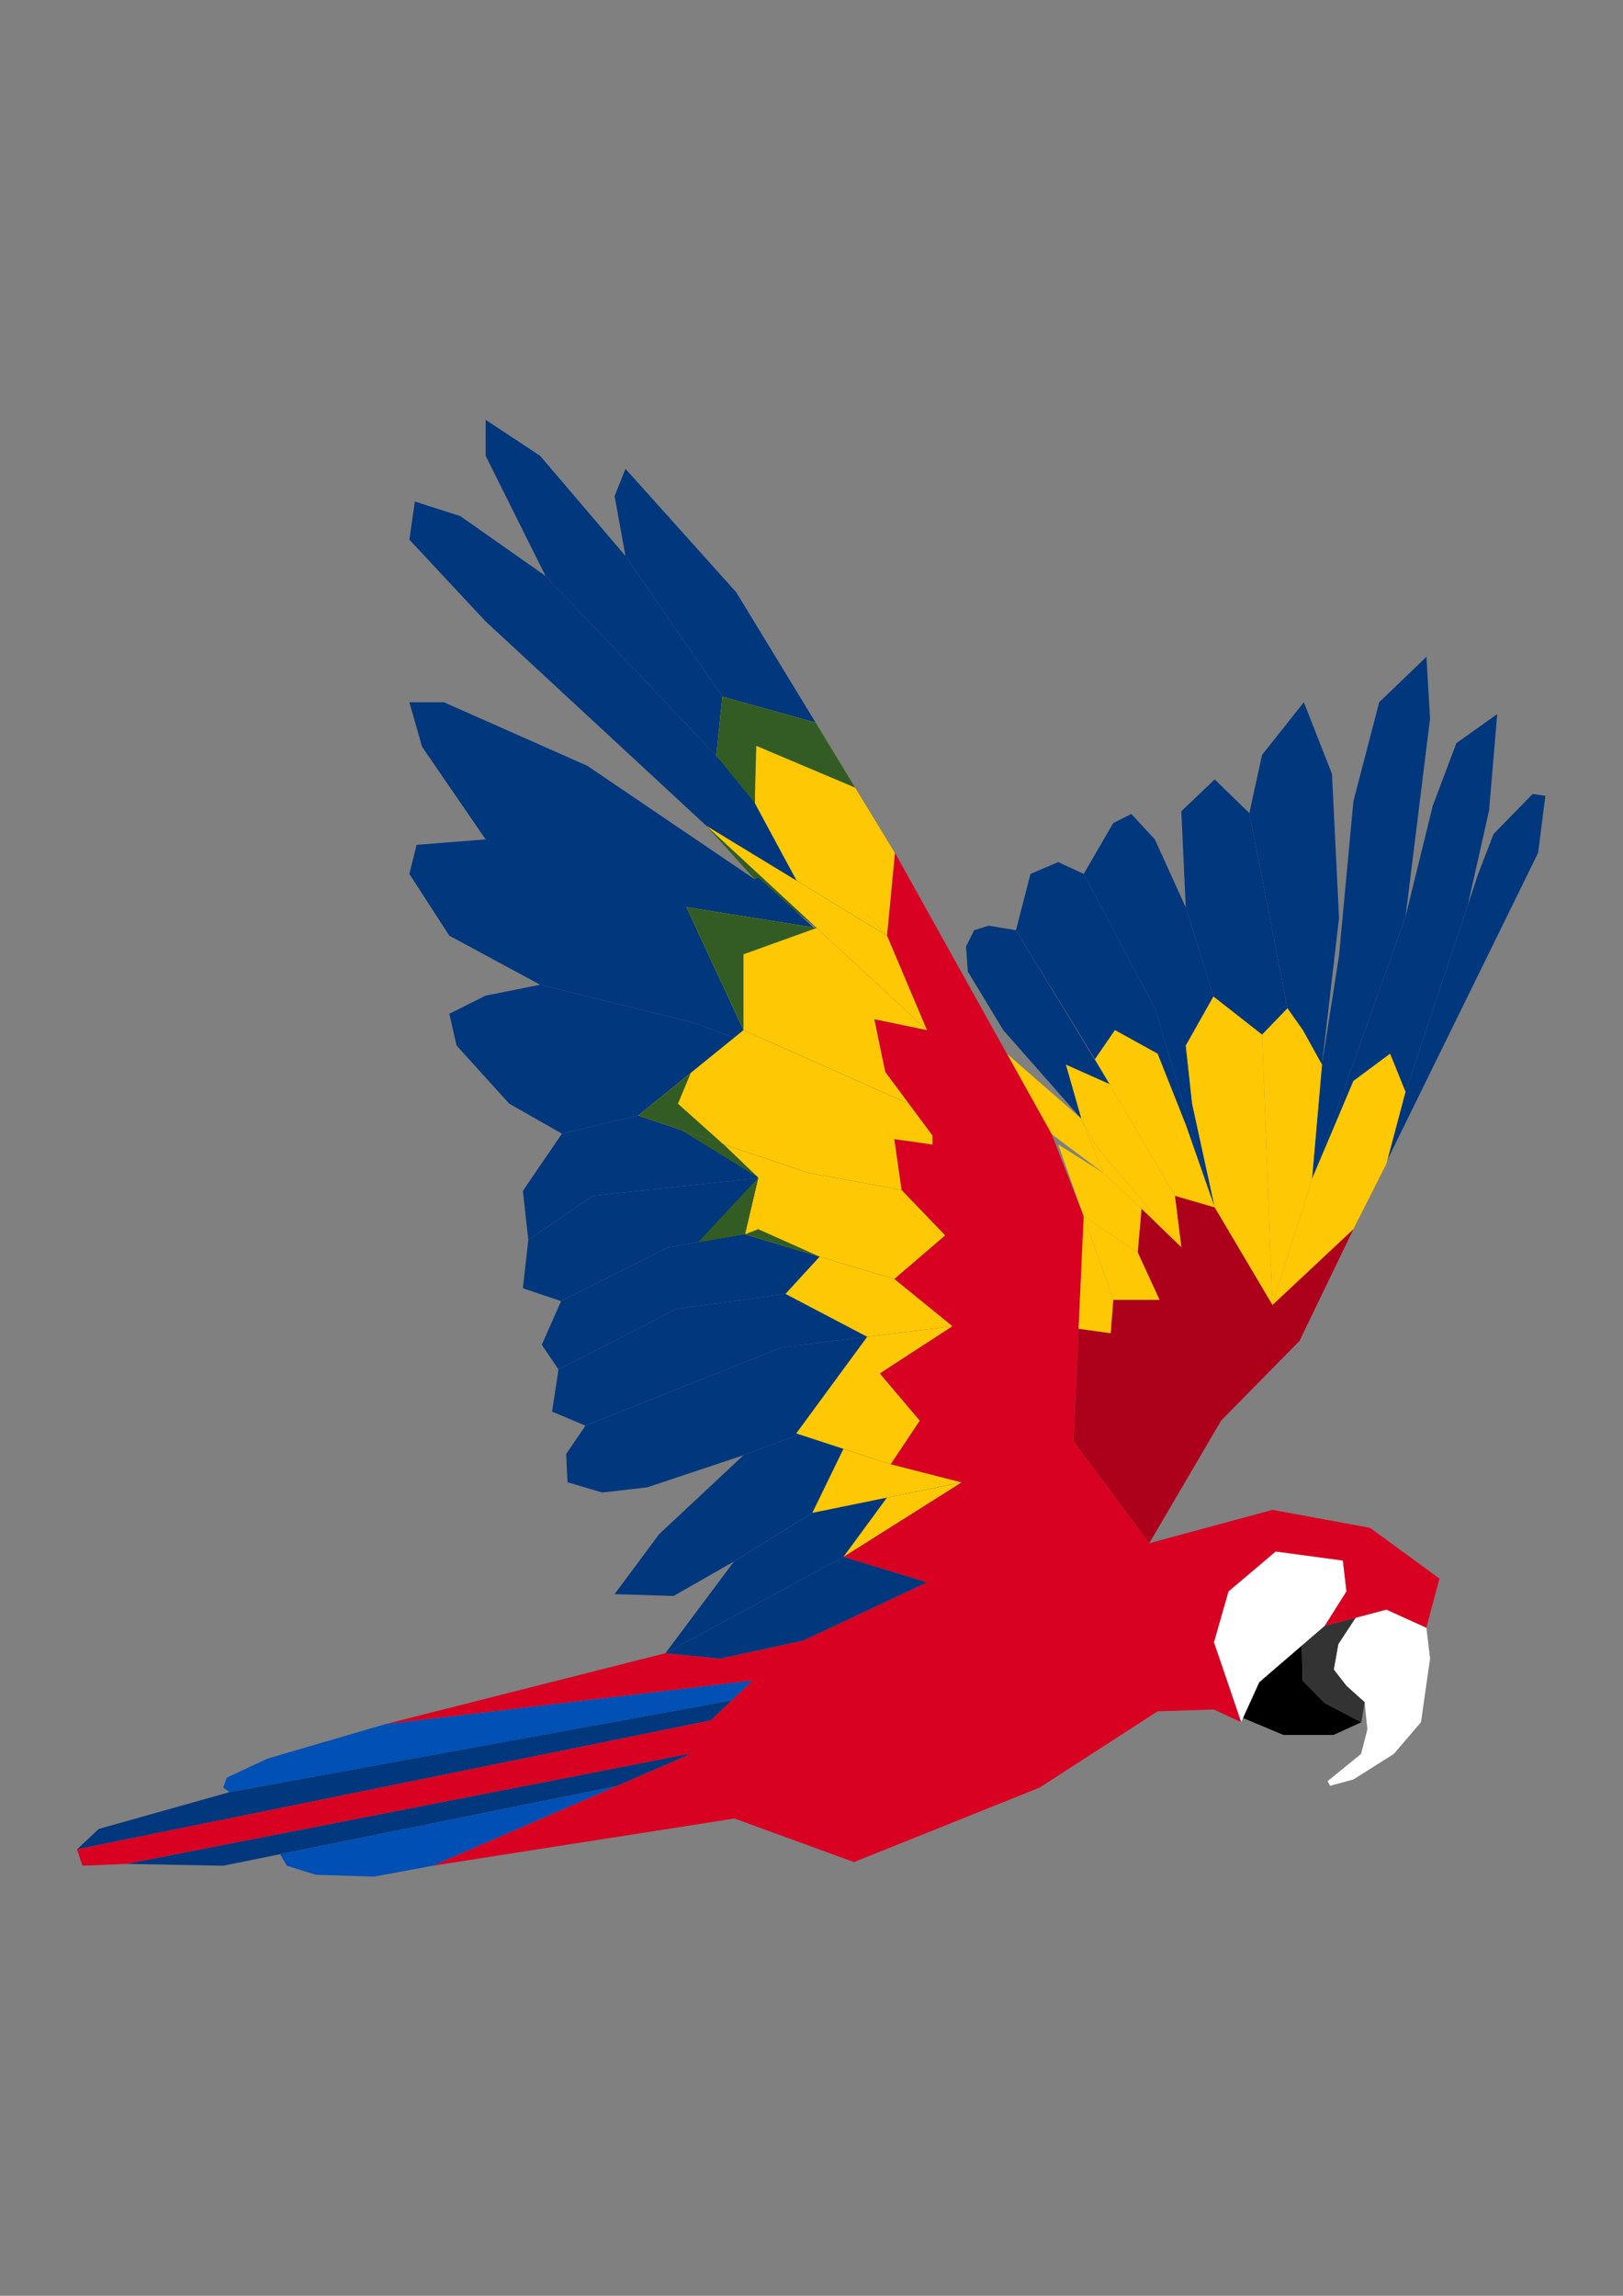 <?xml version="1.0" encoding="UTF-8" standalone="no"?>
<!-- Created with Inkscape (http://www.inkscape.org/) -->

<svg
   width="210mm"
   height="297mm"
   viewBox="0 0 210 297"
   version="1.1"
   id="svg1"
   xml:space="preserve"
   inkscape:export-filename="jumbofly1.svg"
   inkscape:export-xdpi="96"
   inkscape:export-ydpi="96"
   xmlns:inkscape="http://www.inkscape.org/namespaces/inkscape"
   xmlns:sodipodi="http://sodipodi.sourceforge.net/DTD/sodipodi-0.dtd"
   xmlns="http://www.w3.org/2000/svg"
   xmlns:svg="http://www.w3.org/2000/svg"><rect x="0" y="0" width="210" height="297" fill="#808080" stroke="none"/><sodipodi:namedview
     id="namedview1"
     pagecolor="#ffffff"
     bordercolor="#111111"
     borderopacity="1"
     inkscape:showpageshadow="0"
     inkscape:pageopacity="0"
     inkscape:pagecheckerboard="1"
     inkscape:deskcolor="#d1d1d1"
     inkscape:document-units="mm"
     inkscape:zoom="1.8645874"
     inkscape:cx="247.77599"
     inkscape:cy="462.30067"
     inkscape:window-width="1500"
     inkscape:window-height="978"
     inkscape:window-x="-6"
     inkscape:window-y="-6"
     inkscape:window-maximized="1"
     inkscape:current-layer="svg1" /><defs
     id="defs1" /><g
     id="g61"
     transform="matrix(-1.171,0,0,1.171,233.442,23.758)"><path
       style="opacity:1;fill:#00377d;fill-opacity:1;stroke-width:0.1;stroke-opacity:0.876"
       d="m 28.596,67.628 0.803,6.302 20.408,41.576 -5.758,-15.168 -8.027,-24.081 -1.706,-4.415 -4.315,-4.415 z"
       id="path26" /><path
       style="opacity:1;fill:#00377d;fill-opacity:1;stroke-width:0.1;stroke-opacity:0.876"
       d="m 37.165,79.688 -2.348,-10.455 -0.903,-10.636 4.515,3.211 2.609,6.923 3.01,12.241 10.335,28.998 -4.577,-10.836 -4.053,-3.01 -1.706,4.214 z"
       id="path27" /><path
       style="opacity:1;fill:#00377d;fill-opacity:1;stroke-width:0.1;stroke-opacity:0.876"
       d="m 54.383,109.97 -10.335,-28.998 -2.709,-21.874 0.401,-6.823 5.218,5.017 2.848,10.937 1.591,17.057 1.882,12.041 1.104,12.643"
       id="path28" /><path
       style="opacity:1;fill:#00377d;fill-opacity:1;stroke-width:0.1;stroke-opacity:0.876"
       d="m 53.279,97.328 -1.882,-16.205 0.778,-15.904 3.11,-7.927 4.616,5.82 1.405,6.422 -4.214,21.573 z"
       id="path29" /><path
       style="opacity:1;fill:#00377d;fill-opacity:1;stroke-width:0.1;stroke-opacity:0.876"
       d="m 59.902,94.017 -2.809,-2.91 4.214,-21.573 3.825,-3.713 3.689,3.512 -0.491,10.636 -3.056,9.833 z"
       id="path30" /><path
       style="opacity:1;fill:#00377d;fill-opacity:1;stroke-width:0.1;stroke-opacity:0.876"
       d="m 68.33,79.969 3.418,-7.525 2.597,-2.809 1.997,1.003 3.264,5.619 -7.858,14.85 -6.616,21.987 2.496,-11.451 0.702,-6.422 -3.056,-5.418 z"
       id="path31" /><path
       style="opacity:1;fill:#00377d;fill-opacity:1;stroke-width:0.1;stroke-opacity:0.876"
       d="m 79.605,76.257 2.822,-1.304 3.06,1.304 1.605,6.221 -8.729,14.248 -2.207,-3.211 -4.716,2.609 -6.309,16.97 6.616,-21.987 7.858,-14.85"
       id="path32" /><path
       style="opacity:1;fill:#00377d;fill-opacity:1;stroke-width:0.1;stroke-opacity:0.876"
       d="m 87.093,82.478 3.01,-0.502 1.605,0.502 0.903,1.806 -0.201,2.759 -3.913,6.472 -8.629,9.789 -1.505,-3.97 -1.609,0.14 z"
       id="path33" /><path
       style="opacity:1;fill:#ffc805;fill-opacity:1;stroke-width:0.1;stroke-opacity:0.876"
       d="m 77.461,109.268 2.408,-5.964 8.228,-7.181 -4.944,8.882 -5.692,4.263"
       id="path34" /><path
       style="opacity:1;fill:#0050b5;fill-opacity:1;stroke-width:0.1;stroke-opacity:0.876"
       d="m 156.728,170.173 13.044,3.813 4.515,2.107 0.401,1.104 -0.702,0.502 -55.487,-10.134 -2.308,-2.207 40.536,4.816"
       id="path35" /><path
       style="opacity:1;fill:#00377d;fill-opacity:1;stroke-width:0.1;stroke-opacity:0.876"
       d="m 190.843,184.02 -2.408,-2.258 -14.449,-4.064 -55.487,-10.134 2.308,2.207 z"
       id="path36" /><path
       style="opacity:1;fill:#00377d;fill-opacity:1;stroke-width:0.1;stroke-opacity:0.876"
       d="m 185.424,185.625 -10.736,0.201 -43.473,-8.799 -8.402,-3.643 z"
       id="path37" /><path
       style="opacity:1;fill:#004fb4;fill-opacity:1;stroke-width:0.1;stroke-opacity:0.876"
       d="m 168.401,184.553 -0.737,1.273 -3.211,1.003 -6.422,0.201 -6.522,-1.204 -20.295,-8.799 36.781,7.445"
       id="path38" /><path
       style="opacity:1;fill:#ffffff;fill-opacity:1;stroke-width:0.1;stroke-opacity:0.876"
       d="m 52.978,159.336 7.224,6.221 2.007,4.415 3.01,-8.83 -1.605,-5.619 -5.218,-4.415 -7.425,1.003 -0.401,3.411 z"
       id="path39" /><path
       style="opacity:1;fill:#ffffff;fill-opacity:1;stroke-width:0.1;stroke-opacity:0.876"
       d="m 49.567,158.433 1.906,2.91 0.502,2.809 -1.405,1.806 -2.007,1.806 -0.301,3.01 0.702,2.709 3.712,3.01 -0.301,0.502 -2.57,-0.702 -4.454,-2.809 -3.01,-3.512 -1.003,-7.024 0.401,-3.411 4.415,-2.007 z"
       id="path40" /><path
       style="opacity:1;fill:#000000;fill-opacity:1;stroke-width:0.1;stroke-opacity:0.876"
       d="m 60.203,165.557 1.796,3.951 -4.459,1.87 h -5.534 l -3.086,-1.406 4.044,-2.106 2.448,-2.483 0.103,-3.863"
       id="path41"
       sodipodi:nodetypes="cccccccc" /><path
       style="opacity:1;fill:#333333;fill-opacity:1;stroke-width:0.1;stroke-opacity:0.876"
       d="m 48.92,169.972 -0.356,-2.207 2.007,-1.806 1.405,-1.806 -0.502,-2.809 -1.906,-2.91 3.411,0.903 2.536,2.184 -0.103,3.863 -2.448,2.483 z"
       id="path42" /><path
       style="opacity:1;fill:#335c25;fill-opacity:1;stroke-width:0.1;stroke-opacity:0.876"
       d="m 111.325,77.009 -2.207,5.218 6.836,-5.368 5.355,-5.92 -9.984,6.07"
       id="path54" /><path
       style="opacity:1;fill:#335c25;fill-opacity:1;stroke-width:0.1;stroke-opacity:0.876"
       d="m 123.516,79.919 -6.313,13.596 v -8.375 l -8.086,-2.913 z"
       id="path55" /><path
       style="opacity:1;fill:#335c25;fill-opacity:1;stroke-width:0.1;stroke-opacity:0.876"
       d="m 109.117,82.227 8.086,2.913 v 8.375 l 6.313,-13.596 z"
       id="path56" /><path
       style="opacity:1;fill:#d90121;fill-opacity:1;stroke-width:0.1;stroke-opacity:0.876"
       d="m 41.435,158.359 -1.135,-4.257 7.663,-5.602 10.784,-1.987 13.622,3.689 8.372,-11.284 -1.135,-24.832 3.547,-9.082 17.312,-31.076 0.877,9.15 -4.415,10.435 5.82,-1.204 -1.204,5.82 -5.218,7.024 v 1.003 l 4.214,-0.602 -0.803,5.619 -4.816,5.017 5.619,4.816 -6.422,5.218 8.027,5.218 -4.415,5.218 3.211,4.816 -7.826,2.007 13.044,8.228 -9.231,2.809 13.646,6.422 9.231,2.007 6.02,-0.602 30.904,7.826 -40.536,-4.816 4.616,4.415 70.036,14.248 -0.602,1.806 -4.816,-0.201 -62.611,-12.241 28.697,12.442 -33.312,-5.218 -13.198,4.816 -20.516,-8.228 -13.044,-8.428 -6.221,-0.201 -3.01,1.405 3.01,-8.83 -1.605,-5.619 -5.218,-4.415 -7.425,1.003 -0.401,3.411 2.408,3.813 -6.823,-1.806 -4.415,2.007 z"
       id="path1"
       sodipodi:nodetypes="cccccccccccccccccccccccccccccccccccccccccccccccccccc" /><path
       style="opacity:1;fill:#ad011b;fill-opacity:1;stroke-width:0.1;stroke-opacity:0.876"
       d="m 72.369,150.203 -7.946,-13.554 -8.656,-8.798 -5.96,-12.345 5.108,1.419 3.831,6.953 6.385,-10.784 4.399,-1.277 -0.709,5.676 4.399,-4.257 0.426,4.825 -2.412,5.25 h 5.108 l 0.284,3.689 3.547,-0.497 0.568,12.416 -8.372,11.284"
       id="path2" /><path
       style="opacity:1;fill:#00377d;fill-opacity:1;stroke-width:0.1;stroke-opacity:0.876"
       d="m 100.465,73.929 17.533,-28.777 12.241,-13.646 1.204,3.01 -1.204,6.622 -28.897,41.941 z"
       id="path3" /><path
       style="opacity:1;fill:#00377d;fill-opacity:1;stroke-width:0.1;stroke-opacity:0.876"
       d="m 130.239,41.139 9.432,-11.072 6.02,-3.978 v 3.978 l -6.622,13.28 -37.727,39.734 z"
       id="path4" /><path
       style="opacity:1;fill:#00377d;fill-opacity:1;stroke-width:0.1;stroke-opacity:0.876"
       d="m 139.068,43.346 9.432,-6.622 5.017,-1.605 0.602,4.214 -8.428,9.03 -48.764,45.152 4.415,-10.435 z"
       id="path5" /><path
       style="opacity:1;fill:#00377d;fill-opacity:1;stroke-width:0.1;stroke-opacity:0.876"
       d="m 115.954,76.859 18.499,-12.542 15.853,-7.024 h 3.813 l -1.405,4.917 -7.024,10.234 -43.547,22.777 0.602,-2.91 -5.82,1.204 18.645,-16.857"
       id="path6" /><path
       style="opacity:1;fill:#00377d;fill-opacity:1;stroke-width:0.1;stroke-opacity:0.876"
       d="m 145.691,72.444 7.626,0.602 0.803,3.211 -4.415,6.823 -10.034,5.418 -17.057,4.214 -23.68,8.93 2.609,-3.512 0.903,-4.365 43.246,-21.322"
       id="path7" /><path
       style="opacity:1;fill:#00377d;fill-opacity:1;stroke-width:0.1;stroke-opacity:0.876"
       d="m 139.67,88.498 6.02,1.204 4.014,2.007 -0.803,3.512 -5.82,6.422 -5.82,3.311 -8.428,-2.007 -19.666,0.401 -8.629,2.207 -4.214,0.602 v -1.003 l 2.609,-3.512 23.68,-8.93 17.057,-4.214"
       id="path8" /><path
       style="opacity:1;fill:#00377d;fill-opacity:1;stroke-width:0.1;stroke-opacity:0.876"
       d="m 100.539,105.555 -0.803,5.619 10.335,-1.906 23.78,2.549 7.124,4.876 0.602,-5.418 -4.315,-6.321 -8.428,-2.007 -19.666,0.401 z"
       id="path9" /><path
       style="opacity:1;fill:#00377d;fill-opacity:1;stroke-width:0.1;stroke-opacity:0.876"
       d="m 94.92,116.191 13.633,-1.537 16.97,2.838 11.836,5.96 4.218,-1.419 -0.602,-5.34 -7.124,-4.876 -23.78,-2.549 -10.335,1.906 z"
       id="path10" /><path
       style="opacity:1;fill:#00377d;fill-opacity:1;stroke-width:0.1;stroke-opacity:0.876"
       d="m 137.358,123.452 2.128,4.825 -1.845,2.733 -13.055,-6.706 -24.049,-3.296 -5.619,-4.816 13.633,-1.537 16.97,2.838 11.836,5.96"
       id="path11" /><path
       style="opacity:1;fill:#00377d;fill-opacity:1;stroke-width:0.1;stroke-opacity:0.876"
       d="m 137.642,131.01 0.709,4.646 -3.689,1.561 -21.711,-8.656 -18.835,-2.336 6.422,-5.218 24.049,3.296 13.055,6.706"
       id="path12" /><path
       style="opacity:1;fill:#00377d;fill-opacity:1;stroke-width:0.1;stroke-opacity:0.876"
       d="m 134.662,137.216 2.128,3.122 -0.142,3.122 -3.831,1.135 -4.966,-0.568 -10.648,-3.547 -17.267,-6.429 2.207,-2.609 -8.027,-5.218 18.835,2.336 21.711,8.656"
       id="path13" /><path
       style="opacity:1;fill:#00377d;fill-opacity:1;stroke-width:0.1;stroke-opacity:0.876"
       d="m 117.203,140.48 9.323,8.722 4.917,6.622 -6.522,0.201 -6.672,-3.813 -17.308,-10.736 -3.211,-4.816 2.207,-2.609 17.267,6.429"
       id="path14" /><path
       style="opacity:1;fill:#00377d;fill-opacity:1;stroke-width:0.1;stroke-opacity:0.876"
       d="m 106.157,151.711 19.666,10.636 -7.576,-10.134 -17.308,-10.736 -7.826,2.007 13.044,8.228"
       id="path15" /><path
       style="opacity:1;fill:#00377d;fill-opacity:1;stroke-width:0.1;stroke-opacity:0.876"
       d="m 96.926,154.52 9.231,-2.809 19.666,10.636 -6.02,0.602 -9.231,-2.007 z"
       id="path16" /><path
       style="opacity:1;fill:#ffc805;fill-opacity:1;stroke-width:0.1;stroke-opacity:0.876"
       d="m 49.807,115.506 -3.651,-7.241 -2.107,-7.927 1.706,-4.214 4.053,3.01 4.577,10.836 4.363,13.908"
       id="path17" /><path
       style="opacity:1;fill:#ffc805;fill-opacity:1;stroke-width:0.1;stroke-opacity:0.876"
       d="m 54.383,109.97 -1.104,-12.643 2.107,-3.813 1.706,-2.408 2.809,2.91 -1.155,29.861 z"
       id="path18" /><path
       style="opacity:1;fill:#ffc805;fill-opacity:1;stroke-width:0.1;stroke-opacity:0.876"
       d="m 58.746,123.878 6.385,-10.784 2.496,-11.451 0.702,-6.422 -3.056,-5.418 -5.372,4.214 -1.155,29.861"
       id="path19" /><path
       style="opacity:1;fill:#ffc805;fill-opacity:1;stroke-width:0.1;stroke-opacity:0.876"
       d="m 65.132,113.094 3.198,-9.144 3.11,-7.826 4.716,-2.609 2.207,3.211 -8.833,15.091"
       id="path20" /><path
       style="opacity:1;fill:#ffc805;fill-opacity:1;stroke-width:0.1;stroke-opacity:0.876"
       d="m 68.821,117.492 9.543,-11.335 1.505,-2.853 1.706,-5.977 -4.82,2.147 -7.224,12.342 -0.709,5.676"
       id="path21"
       sodipodi:nodetypes="ccccccc" /><path
       style="opacity:1;fill:#ffc805;fill-opacity:1;stroke-width:0.1;stroke-opacity:0.876"
       d="m 73.22,113.236 4.241,-3.968 2.408,-5.964 -1.505,2.853 -9.543,11.335 4.399,-4.257"
       id="path22" /><path
       style="opacity:1;fill:#ffc805;fill-opacity:1;stroke-width:0.1;stroke-opacity:0.876"
       d="m 82.428,106.157 -4.967,3.11 -4.241,3.968 0.426,4.825 5.96,-3.973 z"
       id="path23" /><path
       style="opacity:1;fill:#ffc805;fill-opacity:1;stroke-width:0.1;stroke-opacity:0.876"
       d="m 76.342,123.31 3.264,-9.223 0.568,12.416 -3.547,0.497 -0.284,-3.689"
       id="path24" /><path
       style="opacity:1;fill:#ffc805;fill-opacity:1;stroke-width:0.1;stroke-opacity:0.876"
       d="m 71.233,123.31 2.412,-5.25 5.96,-3.973 -3.264,9.223 H 71.233"
       id="path25" /><path
       style="opacity:1;fill:#ffc805;fill-opacity:1;stroke-width:0.1;stroke-opacity:0.876"
       d="m 100.465,73.929 8.766,-14.389 10.3,-2.861 0.337,3.267 0.337,3.267 -18.864,19.867 z"
       id="path43"
       sodipodi:nodetypes="ccccccc" /><path
       style="opacity:1;fill:#ffc805;fill-opacity:1;stroke-width:0.1;stroke-opacity:0.876"
       d="M 101.341,83.08 121.308,70.939 96.926,93.515 Z"
       id="path44" /><path
       style="opacity:1;fill:#ffc805;fill-opacity:1;stroke-width:0.1;stroke-opacity:0.876"
       d="m 109.117,82.227 14.398,-2.308 -6.313,13.596 -18.27,8.127 2.609,-3.512 1.204,-5.82 -5.82,1.204"
       id="path45" /><path
       style="opacity:1;fill:#ffc805;fill-opacity:1;stroke-width:0.1;stroke-opacity:0.876"
       d="m 115.954,68.43 -4.629,8.579 -9.984,6.07 14.612,-15.653"
       id="path46" /><path
       style="opacity:1;fill:#ffc805;fill-opacity:1;stroke-width:0.1;stroke-opacity:0.876"
       d="m 117.203,93.515 11.631,9.432 -18.763,6.321 -10.335,1.906 0.803,-5.619 -4.214,0.602 v -1.003 l 2.609,-3.512 z"
       id="path47" /><path
       style="opacity:1;fill:#ffc805;fill-opacity:1;stroke-width:0.1;stroke-opacity:0.876"
       d="m 119.452,106.107 -3.881,3.712 1.467,6.254 -16.499,4.934 -5.619,-4.816 4.816,-5.017 10.335,-1.906 9.382,-3.161"
       id="path48" /><path
       style="opacity:1;fill:#ffc805;fill-opacity:1;stroke-width:0.1;stroke-opacity:0.876"
       d="m 108.788,118.54 3.775,4.115 -9.029,4.737 -9.417,-1.168 6.422,-5.218 8.25,-2.467"
       id="path49" /><path
       style="opacity:1;fill:#ffc805;fill-opacity:1;stroke-width:0.1;stroke-opacity:0.876"
       d="m 103.534,127.393 7.841,10.675 -10.435,3.409 -3.211,-4.816 4.415,-5.218 -8.027,-5.218 z"
       id="path50" /><path
       style="opacity:1;fill:#ffc805;fill-opacity:1;stroke-width:0.1;stroke-opacity:0.876"
       d="m 106.157,139.772 3.437,7.072 -16.48,-3.361 7.826,-2.007 z"
       id="path51" /><path
       style="opacity:1;fill:#ffc805;fill-opacity:1;stroke-width:0.1;stroke-opacity:0.876"
       d="m 101.354,145.164 4.804,6.547 -13.044,-8.228 z"
       id="path52" /><path
       style="opacity:1;fill:#335c25;fill-opacity:1;stroke-width:0.1;stroke-opacity:0.876"
       d="m 104.848,66.735 10.942,-4.626 0.164,6.321 4.251,-5.218 -0.337,-3.267 -0.337,-3.267 -10.3,2.861 z"
       id="path53"
       sodipodi:nodetypes="cccccccc" /><path
       style="opacity:1;fill:#335c25;fill-opacity:1;stroke-width:0.1;stroke-opacity:0.876"
       d="m 109.117,82.227 14.398,-2.308 -6.313,13.596 v -8.375 l -8.086,-2.913"
       id="path57" /><path
       style="opacity:1;fill:#335c25;fill-opacity:1;stroke-width:0.1;stroke-opacity:0.876"
       d="m 123.018,98.231 5.815,4.716 -9.382,3.161 4.993,-4.465 z"
       id="path58" /><path
       style="opacity:1;fill:#335c25;fill-opacity:1;stroke-width:0.1;stroke-opacity:0.876"
       d="m 115.571,109.82 6.641,7.119 -5.175,-0.865 -1.467,-6.254"
       id="path59" /><path
       style="opacity:1;fill:#335c25;fill-opacity:1;stroke-width:0.1;stroke-opacity:0.876"
       d="m 124.143,104.527 -8.572,5.293 3.881,-3.712 z"
       id="path60" /><path
       style="opacity:1;fill:#335c25;fill-opacity:1;stroke-width:0.1;stroke-opacity:0.876"
       d="m 108.788,118.54 6.783,-3.035 1.467,0.568"
       id="path61" /></g></svg>
